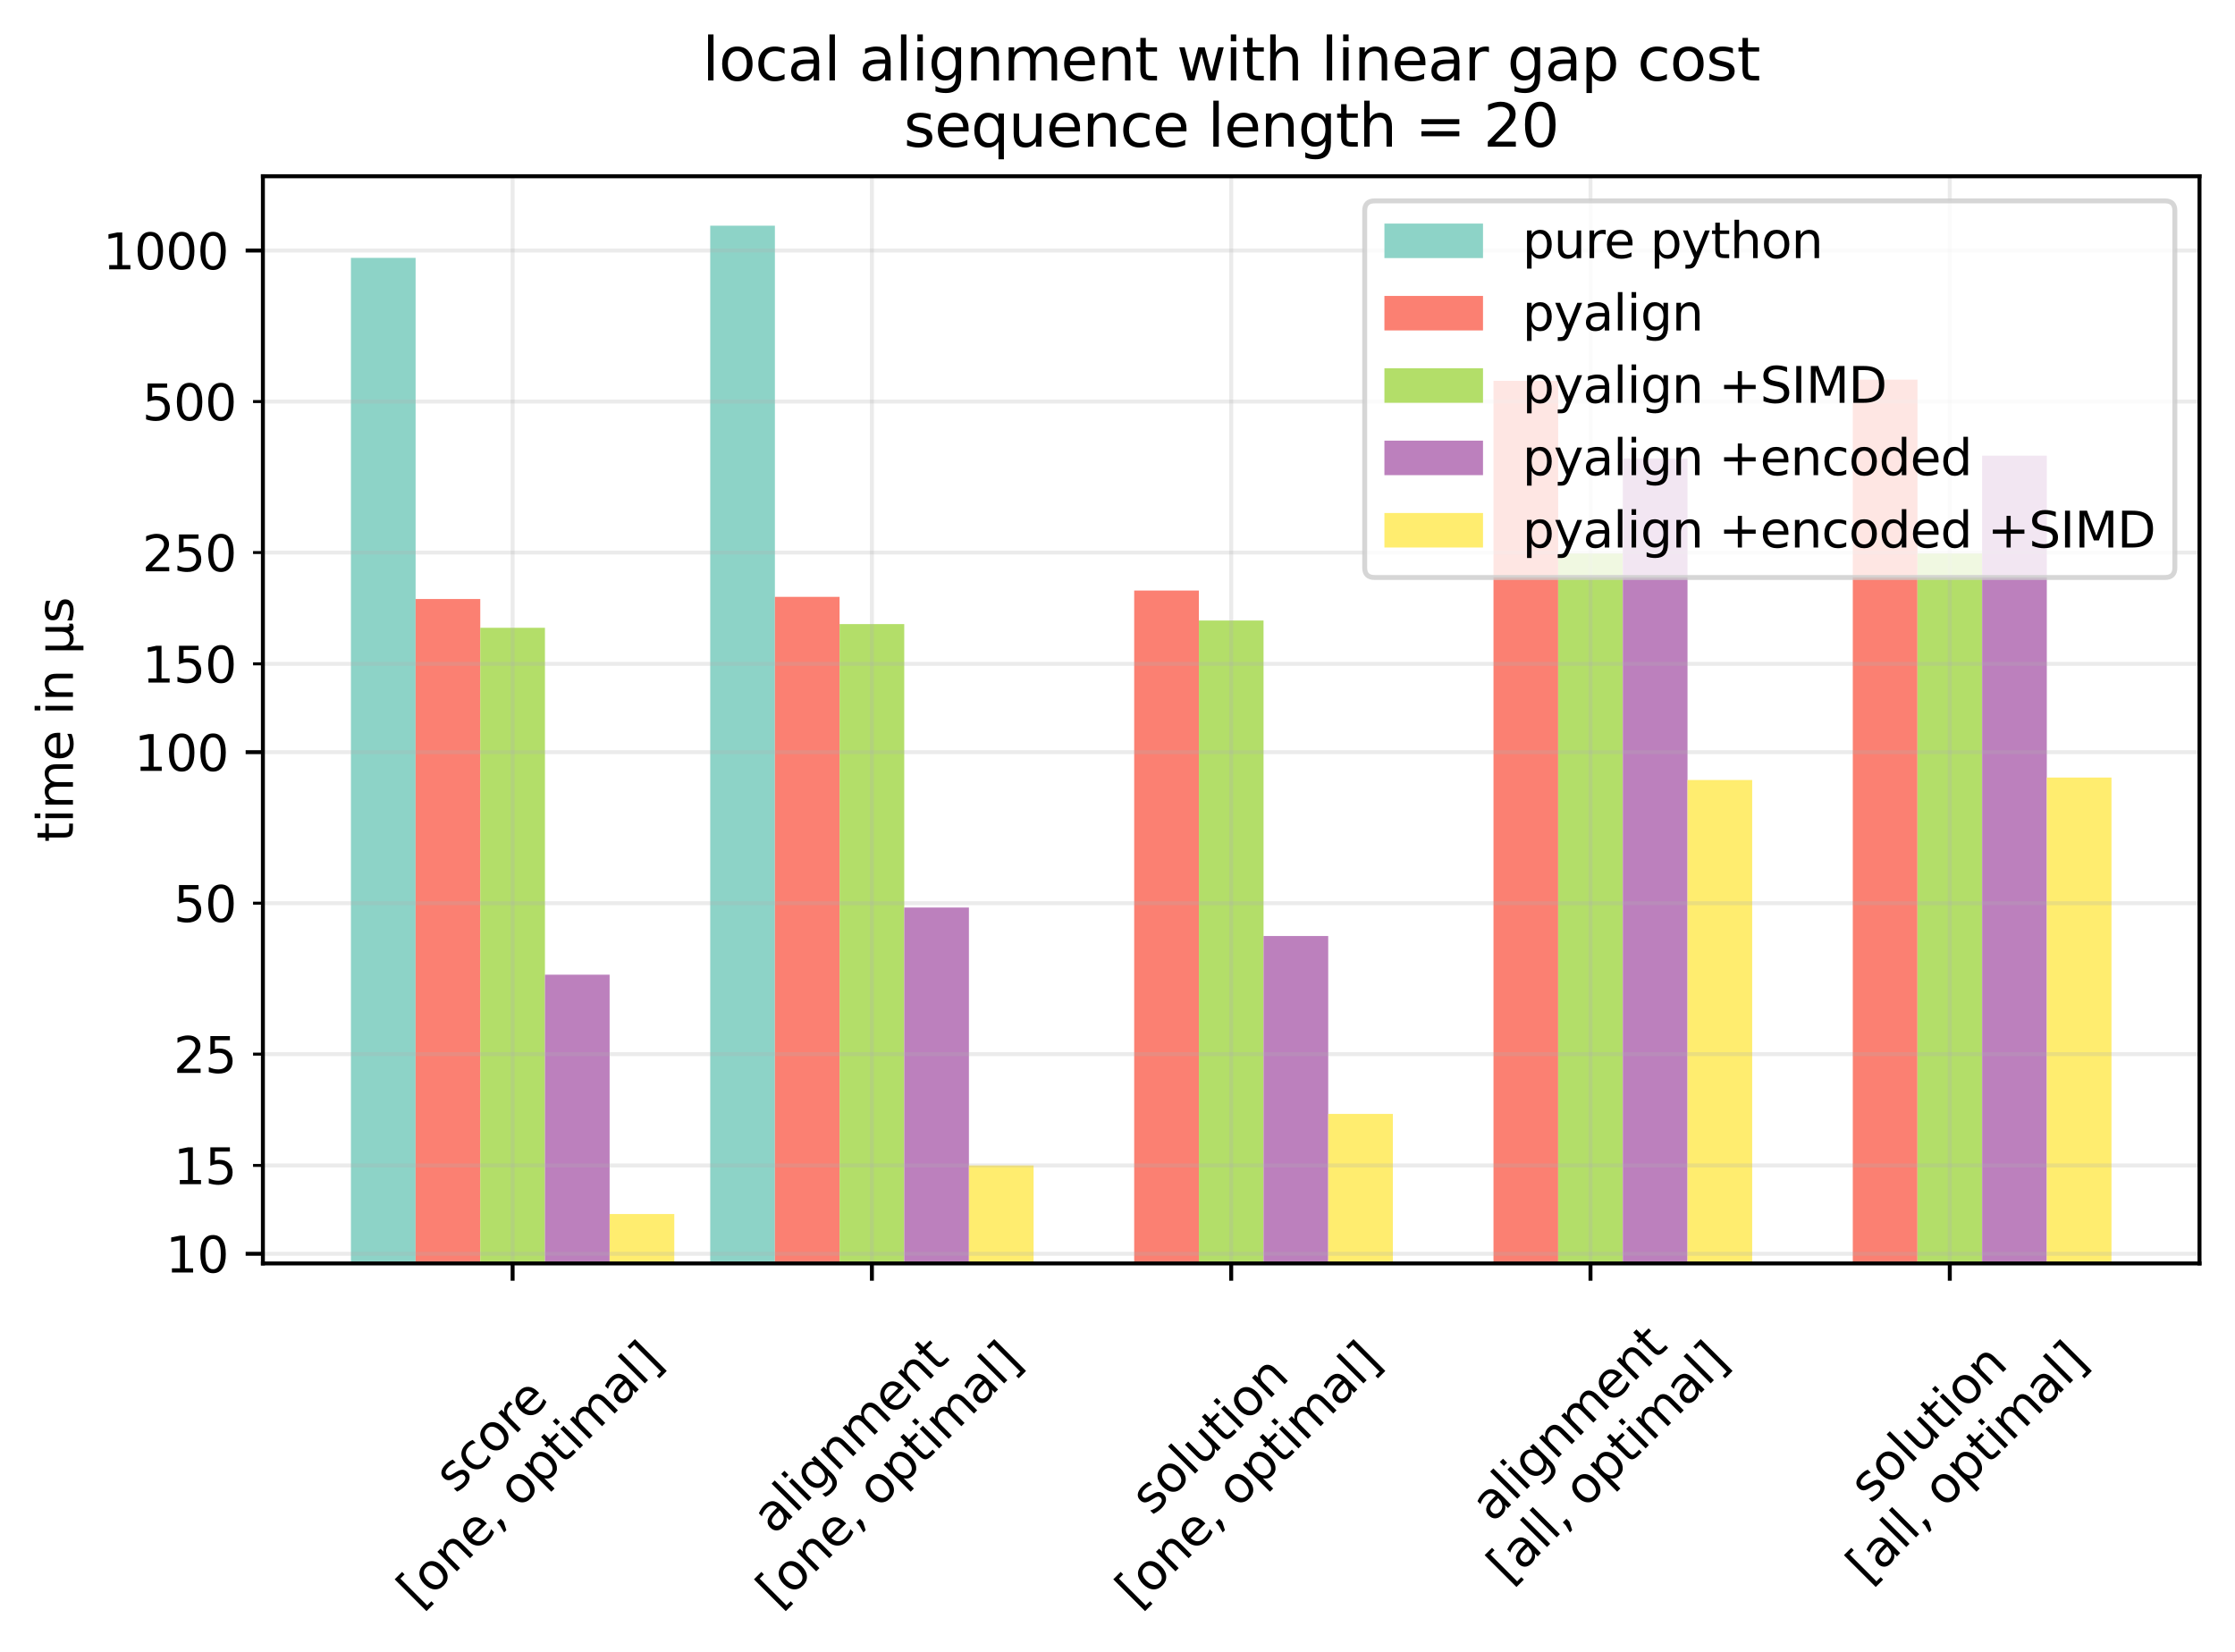 <?xml version="1.0" encoding="utf-8" standalone="no"?>
<!DOCTYPE svg PUBLIC "-//W3C//DTD SVG 1.1//EN"
  "http://www.w3.org/Graphics/SVG/1.1/DTD/svg11.dtd">
<svg height="335.173pt" version="1.1" viewBox="0 0 453.358 335.173" width="453.358pt" xmlns="http://www.w3.org/2000/svg" xmlns:xlink="http://www.w3.org/1999/xlink">
 <defs>
  <style type="text/css">*{stroke-linecap:butt;stroke-linejoin:round;}</style>
 </defs>
 <g id="figure_1">
  <g id="patch_1">
   <path d="M 0 335.173 
L 453.358 335.173 
L 453.358 0 
L 0 0 
z
" style="fill:#ffffff;"/>
  </g>
  <g id="axes_1">
   <g id="patch_2">
    <path d="M 53.328 256.303 
L 446.158 256.303 
L 446.158 35.755 
L 53.328 35.755 
z
" style="fill:#ffffff;"/>
   </g>
   <g id="patch_3">
    <path clip-path="url(#p95a700fb14)" d="M 71.184 102109.868 
L 84.303 102109.868 
L 84.303 52.311 
L 71.184 52.311 
z
" style="fill:#8dd3c7;"/>
   </g>
   <g id="patch_4">
    <path clip-path="url(#p95a700fb14)" d="M 144.065 102109.868 
L 157.184 102109.868 
L 157.184 45.78 
L 144.065 45.78 
z
" style="fill:#8dd3c7;"/>
   </g>
   <g id="patch_5">
    <path clip-path="url(#p95a700fb14)" style="fill:#8dd3c7;"/>
   </g>
   <g id="patch_6">
    <path clip-path="url(#p95a700fb14)" style="fill:#8dd3c7;"/>
   </g>
   <g id="patch_7">
    <path clip-path="url(#p95a700fb14)" style="fill:#8dd3c7;"/>
   </g>
   <g id="patch_8">
    <path clip-path="url(#p95a700fb14)" d="M 84.303 102109.868 
L 97.421 102109.868 
L 97.421 121.511 
L 84.303 121.511 
z
" style="fill:#fb8072;"/>
   </g>
   <g id="patch_9">
    <path clip-path="url(#p95a700fb14)" d="M 157.184 102109.868 
L 170.303 102109.868 
L 170.303 121.076 
L 157.184 121.076 
z
" style="fill:#fb8072;"/>
   </g>
   <g id="patch_10">
    <path clip-path="url(#p95a700fb14)" d="M 230.065 102109.868 
L 243.184 102109.868 
L 243.184 119.795 
L 230.065 119.795 
z
" style="fill:#fb8072;"/>
   </g>
   <g id="patch_11">
    <path clip-path="url(#p95a700fb14)" d="M 302.946 102109.868 
L 316.065 102109.868 
L 316.065 77.247 
L 302.946 77.247 
z
" style="fill:#fb8072;"/>
   </g>
   <g id="patch_12">
    <path clip-path="url(#p95a700fb14)" d="M 375.828 102109.868 
L 388.946 102109.868 
L 388.946 77.007 
L 375.828 77.007 
z
" style="fill:#fb8072;"/>
   </g>
   <g id="patch_13">
    <path clip-path="url(#p95a700fb14)" d="M 97.421 102109.868 
L 110.54 102109.868 
L 110.54 127.35 
L 97.421 127.35 
z
" style="fill:#b3de69;"/>
   </g>
   <g id="patch_14">
    <path clip-path="url(#p95a700fb14)" d="M 170.303 102109.868 
L 183.421 102109.868 
L 183.421 126.607 
L 170.303 126.607 
z
" style="fill:#b3de69;"/>
   </g>
   <g id="patch_15">
    <path clip-path="url(#p95a700fb14)" d="M 243.184 102109.868 
L 256.302 102109.868 
L 256.302 125.876 
L 243.184 125.876 
z
" style="fill:#b3de69;"/>
   </g>
   <g id="patch_16">
    <path clip-path="url(#p95a700fb14)" d="M 316.065 102109.868 
L 329.184 102109.868 
L 329.184 112.267 
L 316.065 112.267 
z
" style="fill:#b3de69;"/>
   </g>
   <g id="patch_17">
    <path clip-path="url(#p95a700fb14)" d="M 388.946 102109.868 
L 402.065 102109.868 
L 402.065 112.267 
L 388.946 112.267 
z
" style="fill:#b3de69;"/>
   </g>
   <g id="patch_18">
    <path clip-path="url(#p95a700fb14)" d="M 110.54 102109.868 
L 123.659 102109.868 
L 123.659 197.73 
L 110.54 197.73 
z
" style="fill:#bc80bd;"/>
   </g>
   <g id="patch_19">
    <path clip-path="url(#p95a700fb14)" d="M 183.421 102109.868 
L 196.54 102109.868 
L 196.54 184.105 
L 183.421 184.105 
z
" style="fill:#bc80bd;"/>
   </g>
   <g id="patch_20">
    <path clip-path="url(#p95a700fb14)" d="M 256.302 102109.868 
L 269.421 102109.868 
L 269.421 189.878 
L 256.302 189.878 
z
" style="fill:#bc80bd;"/>
   </g>
   <g id="patch_21">
    <path clip-path="url(#p95a700fb14)" d="M 329.184 102109.868 
L 342.302 102109.868 
L 342.302 93.009 
L 329.184 93.009 
z
" style="fill:#bc80bd;"/>
   </g>
   <g id="patch_22">
    <path clip-path="url(#p95a700fb14)" d="M 402.065 102109.868 
L 415.184 102109.868 
L 415.184 92.439 
L 402.065 92.439 
z
" style="fill:#bc80bd;"/>
   </g>
   <g id="patch_23">
    <path clip-path="url(#p95a700fb14)" d="M 123.659 102109.868 
L 136.777 102109.868 
L 136.777 246.279 
L 123.659 246.279 
z
" style="fill:#ffed6f;"/>
   </g>
   <g id="patch_24">
    <path clip-path="url(#p95a700fb14)" d="M 196.54 102109.868 
L 209.658 102109.868 
L 209.658 236.418 
L 196.54 236.418 
z
" style="fill:#ffed6f;"/>
   </g>
   <g id="patch_25">
    <path clip-path="url(#p95a700fb14)" d="M 269.421 102109.868 
L 282.54 102109.868 
L 282.54 225.971 
L 269.421 225.971 
z
" style="fill:#ffed6f;"/>
   </g>
   <g id="patch_26">
    <path clip-path="url(#p95a700fb14)" d="M 342.302 102109.868 
L 355.421 102109.868 
L 355.421 158.231 
L 342.302 158.231 
z
" style="fill:#ffed6f;"/>
   </g>
   <g id="patch_27">
    <path clip-path="url(#p95a700fb14)" d="M 415.184 102109.868 
L 428.302 102109.868 
L 428.302 157.732 
L 415.184 157.732 
z
" style="fill:#ffed6f;"/>
   </g>
   <g id="matplotlib.axis_1">
    <g id="xtick_1">
     <g id="line2d_1">
      <path clip-path="url(#p95a700fb14)" d="M 103.981 256.303 
L 103.981 35.755 
" style="fill:none;stroke:#b0b0b0;stroke-linecap:square;stroke-opacity:0.25;stroke-width:0.8;"/>
     </g>
     <g id="line2d_2">
      <defs>
       <path d="M 0 0 
L 0 3.5 
" id="md5b3ce83a6" style="stroke:#000000;stroke-width:0.8;"/>
      </defs>
      <g>
       <use style="stroke:#000000;stroke-width:0.8;" x="103.981" xlink:href="#md5b3ce83a6" y="256.303"/>
      </g>
     </g>
     <g id="text_1">
      <!-- score -->
      <g transform="translate(92.474 303.129)rotate(-45)scale(0.1 -0.1)">
       <defs>
        <path d="M 2834 3397 
L 2834 2853 
Q 2591 2978 2328 3040 
Q 2066 3103 1784 3103 
Q 1356 3103 1142 2972 
Q 928 2841 928 2578 
Q 928 2378 1081 2264 
Q 1234 2150 1697 2047 
L 1894 2003 
Q 2506 1872 2764 1633 
Q 3022 1394 3022 966 
Q 3022 478 2636 193 
Q 2250 -91 1575 -91 
Q 1294 -91 989 -36 
Q 684 19 347 128 
L 347 722 
Q 666 556 975 473 
Q 1284 391 1588 391 
Q 1994 391 2212 530 
Q 2431 669 2431 922 
Q 2431 1156 2273 1281 
Q 2116 1406 1581 1522 
L 1381 1569 
Q 847 1681 609 1914 
Q 372 2147 372 2553 
Q 372 3047 722 3315 
Q 1072 3584 1716 3584 
Q 2034 3584 2315 3537 
Q 2597 3491 2834 3397 
z
" id="DejaVuSans-73" transform="scale(0.016)"/>
        <path d="M 3122 3366 
L 3122 2828 
Q 2878 2963 2633 3030 
Q 2388 3097 2138 3097 
Q 1578 3097 1268 2742 
Q 959 2388 959 1747 
Q 959 1106 1268 751 
Q 1578 397 2138 397 
Q 2388 397 2633 464 
Q 2878 531 3122 666 
L 3122 134 
Q 2881 22 2623 -34 
Q 2366 -91 2075 -91 
Q 1284 -91 818 406 
Q 353 903 353 1747 
Q 353 2603 823 3093 
Q 1294 3584 2113 3584 
Q 2378 3584 2631 3529 
Q 2884 3475 3122 3366 
z
" id="DejaVuSans-63" transform="scale(0.016)"/>
        <path d="M 1959 3097 
Q 1497 3097 1228 2736 
Q 959 2375 959 1747 
Q 959 1119 1226 758 
Q 1494 397 1959 397 
Q 2419 397 2687 759 
Q 2956 1122 2956 1747 
Q 2956 2369 2687 2733 
Q 2419 3097 1959 3097 
z
M 1959 3584 
Q 2709 3584 3137 3096 
Q 3566 2609 3566 1747 
Q 3566 888 3137 398 
Q 2709 -91 1959 -91 
Q 1206 -91 779 398 
Q 353 888 353 1747 
Q 353 2609 779 3096 
Q 1206 3584 1959 3584 
z
" id="DejaVuSans-6f" transform="scale(0.016)"/>
        <path d="M 2631 2963 
Q 2534 3019 2420 3045 
Q 2306 3072 2169 3072 
Q 1681 3072 1420 2755 
Q 1159 2438 1159 1844 
L 1159 0 
L 581 0 
L 581 3500 
L 1159 3500 
L 1159 2956 
Q 1341 3275 1631 3429 
Q 1922 3584 2338 3584 
Q 2397 3584 2469 3576 
Q 2541 3569 2628 3553 
L 2631 2963 
z
" id="DejaVuSans-72" transform="scale(0.016)"/>
        <path d="M 3597 1894 
L 3597 1613 
L 953 1613 
Q 991 1019 1311 708 
Q 1631 397 2203 397 
Q 2534 397 2845 478 
Q 3156 559 3463 722 
L 3463 178 
Q 3153 47 2828 -22 
Q 2503 -91 2169 -91 
Q 1331 -91 842 396 
Q 353 884 353 1716 
Q 353 2575 817 3079 
Q 1281 3584 2069 3584 
Q 2775 3584 3186 3129 
Q 3597 2675 3597 1894 
z
M 3022 2063 
Q 3016 2534 2758 2815 
Q 2500 3097 2075 3097 
Q 1594 3097 1305 2825 
Q 1016 2553 972 2059 
L 3022 2063 
z
" id="DejaVuSans-65" transform="scale(0.016)"/>
       </defs>
       <use xlink:href="#DejaVuSans-73"/>
       <use x="52.1" xlink:href="#DejaVuSans-63"/>
       <use x="107.08" xlink:href="#DejaVuSans-6f"/>
       <use x="168.262" xlink:href="#DejaVuSans-72"/>
       <use x="207.125" xlink:href="#DejaVuSans-65"/>
      </g>
      <!-- [one, optimal] -->
      <g transform="translate(84.937 326.503)rotate(-45)scale(0.1 -0.1)">
       <defs>
        <path d="M 550 4863 
L 1875 4863 
L 1875 4416 
L 1125 4416 
L 1125 -397 
L 1875 -397 
L 1875 -844 
L 550 -844 
L 550 4863 
z
" id="DejaVuSans-5b" transform="scale(0.016)"/>
        <path d="M 3513 2113 
L 3513 0 
L 2938 0 
L 2938 2094 
Q 2938 2591 2744 2837 
Q 2550 3084 2163 3084 
Q 1697 3084 1428 2787 
Q 1159 2491 1159 1978 
L 1159 0 
L 581 0 
L 581 3500 
L 1159 3500 
L 1159 2956 
Q 1366 3272 1645 3428 
Q 1925 3584 2291 3584 
Q 2894 3584 3203 3211 
Q 3513 2838 3513 2113 
z
" id="DejaVuSans-6e" transform="scale(0.016)"/>
        <path d="M 750 794 
L 1409 794 
L 1409 256 
L 897 -744 
L 494 -744 
L 750 256 
L 750 794 
z
" id="DejaVuSans-2c" transform="scale(0.016)"/>
        <path id="DejaVuSans-20" transform="scale(0.016)"/>
        <path d="M 1159 525 
L 1159 -1331 
L 581 -1331 
L 581 3500 
L 1159 3500 
L 1159 2969 
Q 1341 3281 1617 3432 
Q 1894 3584 2278 3584 
Q 2916 3584 3314 3078 
Q 3713 2572 3713 1747 
Q 3713 922 3314 415 
Q 2916 -91 2278 -91 
Q 1894 -91 1617 61 
Q 1341 213 1159 525 
z
M 3116 1747 
Q 3116 2381 2855 2742 
Q 2594 3103 2138 3103 
Q 1681 3103 1420 2742 
Q 1159 2381 1159 1747 
Q 1159 1113 1420 752 
Q 1681 391 2138 391 
Q 2594 391 2855 752 
Q 3116 1113 3116 1747 
z
" id="DejaVuSans-70" transform="scale(0.016)"/>
        <path d="M 1172 4494 
L 1172 3500 
L 2356 3500 
L 2356 3053 
L 1172 3053 
L 1172 1153 
Q 1172 725 1289 603 
Q 1406 481 1766 481 
L 2356 481 
L 2356 0 
L 1766 0 
Q 1100 0 847 248 
Q 594 497 594 1153 
L 594 3053 
L 172 3053 
L 172 3500 
L 594 3500 
L 594 4494 
L 1172 4494 
z
" id="DejaVuSans-74" transform="scale(0.016)"/>
        <path d="M 603 3500 
L 1178 3500 
L 1178 0 
L 603 0 
L 603 3500 
z
M 603 4863 
L 1178 4863 
L 1178 4134 
L 603 4134 
L 603 4863 
z
" id="DejaVuSans-69" transform="scale(0.016)"/>
        <path d="M 3328 2828 
Q 3544 3216 3844 3400 
Q 4144 3584 4550 3584 
Q 5097 3584 5394 3201 
Q 5691 2819 5691 2113 
L 5691 0 
L 5113 0 
L 5113 2094 
Q 5113 2597 4934 2840 
Q 4756 3084 4391 3084 
Q 3944 3084 3684 2787 
Q 3425 2491 3425 1978 
L 3425 0 
L 2847 0 
L 2847 2094 
Q 2847 2600 2669 2842 
Q 2491 3084 2119 3084 
Q 1678 3084 1418 2786 
Q 1159 2488 1159 1978 
L 1159 0 
L 581 0 
L 581 3500 
L 1159 3500 
L 1159 2956 
Q 1356 3278 1631 3431 
Q 1906 3584 2284 3584 
Q 2666 3584 2933 3390 
Q 3200 3197 3328 2828 
z
" id="DejaVuSans-6d" transform="scale(0.016)"/>
        <path d="M 2194 1759 
Q 1497 1759 1228 1600 
Q 959 1441 959 1056 
Q 959 750 1161 570 
Q 1363 391 1709 391 
Q 2188 391 2477 730 
Q 2766 1069 2766 1631 
L 2766 1759 
L 2194 1759 
z
M 3341 1997 
L 3341 0 
L 2766 0 
L 2766 531 
Q 2569 213 2275 61 
Q 1981 -91 1556 -91 
Q 1019 -91 701 211 
Q 384 513 384 1019 
Q 384 1609 779 1909 
Q 1175 2209 1959 2209 
L 2766 2209 
L 2766 2266 
Q 2766 2663 2505 2880 
Q 2244 3097 1772 3097 
Q 1472 3097 1187 3025 
Q 903 2953 641 2809 
L 641 3341 
Q 956 3463 1253 3523 
Q 1550 3584 1831 3584 
Q 2591 3584 2966 3190 
Q 3341 2797 3341 1997 
z
" id="DejaVuSans-61" transform="scale(0.016)"/>
        <path d="M 603 4863 
L 1178 4863 
L 1178 0 
L 603 0 
L 603 4863 
z
" id="DejaVuSans-6c" transform="scale(0.016)"/>
        <path d="M 1947 4863 
L 1947 -844 
L 622 -844 
L 622 -397 
L 1369 -397 
L 1369 4416 
L 622 4416 
L 622 4863 
L 1947 4863 
z
" id="DejaVuSans-5d" transform="scale(0.016)"/>
       </defs>
       <use xlink:href="#DejaVuSans-5b"/>
       <use x="39.014" xlink:href="#DejaVuSans-6f"/>
       <use x="100.195" xlink:href="#DejaVuSans-6e"/>
       <use x="163.574" xlink:href="#DejaVuSans-65"/>
       <use x="225.098" xlink:href="#DejaVuSans-2c"/>
       <use x="256.885" xlink:href="#DejaVuSans-20"/>
       <use x="288.672" xlink:href="#DejaVuSans-6f"/>
       <use x="349.854" xlink:href="#DejaVuSans-70"/>
       <use x="413.33" xlink:href="#DejaVuSans-74"/>
       <use x="452.539" xlink:href="#DejaVuSans-69"/>
       <use x="480.322" xlink:href="#DejaVuSans-6d"/>
       <use x="577.734" xlink:href="#DejaVuSans-61"/>
       <use x="639.014" xlink:href="#DejaVuSans-6c"/>
       <use x="666.797" xlink:href="#DejaVuSans-5d"/>
      </g>
     </g>
    </g>
    <g id="xtick_2">
     <g id="line2d_3">
      <path clip-path="url(#p95a700fb14)" d="M 176.862 256.303 
L 176.862 35.755 
" style="fill:none;stroke:#b0b0b0;stroke-linecap:square;stroke-opacity:0.25;stroke-width:0.8;"/>
     </g>
     <g id="line2d_4">
      <g>
       <use style="stroke:#000000;stroke-width:0.8;" x="176.862" xlink:href="#md5b3ce83a6" y="256.303"/>
      </g>
     </g>
     <g id="text_2">
      <!-- alignment -->
      <g transform="translate(156.992 311.493)rotate(-45)scale(0.1 -0.1)">
       <defs>
        <path d="M 2906 1791 
Q 2906 2416 2648 2759 
Q 2391 3103 1925 3103 
Q 1463 3103 1205 2759 
Q 947 2416 947 1791 
Q 947 1169 1205 825 
Q 1463 481 1925 481 
Q 2391 481 2648 825 
Q 2906 1169 2906 1791 
z
M 3481 434 
Q 3481 -459 3084 -895 
Q 2688 -1331 1869 -1331 
Q 1566 -1331 1297 -1286 
Q 1028 -1241 775 -1147 
L 775 -588 
Q 1028 -725 1275 -790 
Q 1522 -856 1778 -856 
Q 2344 -856 2625 -561 
Q 2906 -266 2906 331 
L 2906 616 
Q 2728 306 2450 153 
Q 2172 0 1784 0 
Q 1141 0 747 490 
Q 353 981 353 1791 
Q 353 2603 747 3093 
Q 1141 3584 1784 3584 
Q 2172 3584 2450 3431 
Q 2728 3278 2906 2969 
L 2906 3500 
L 3481 3500 
L 3481 434 
z
" id="DejaVuSans-67" transform="scale(0.016)"/>
       </defs>
       <use xlink:href="#DejaVuSans-61"/>
       <use x="61.279" xlink:href="#DejaVuSans-6c"/>
       <use x="89.062" xlink:href="#DejaVuSans-69"/>
       <use x="116.846" xlink:href="#DejaVuSans-67"/>
       <use x="180.322" xlink:href="#DejaVuSans-6e"/>
       <use x="243.701" xlink:href="#DejaVuSans-6d"/>
       <use x="341.113" xlink:href="#DejaVuSans-65"/>
       <use x="402.637" xlink:href="#DejaVuSans-6e"/>
       <use x="466.016" xlink:href="#DejaVuSans-74"/>
      </g>
      <!-- [one, optimal] -->
      <g transform="translate(157.818 326.503)rotate(-45)scale(0.1 -0.1)">
       <use xlink:href="#DejaVuSans-5b"/>
       <use x="39.014" xlink:href="#DejaVuSans-6f"/>
       <use x="100.195" xlink:href="#DejaVuSans-6e"/>
       <use x="163.574" xlink:href="#DejaVuSans-65"/>
       <use x="225.098" xlink:href="#DejaVuSans-2c"/>
       <use x="256.885" xlink:href="#DejaVuSans-20"/>
       <use x="288.672" xlink:href="#DejaVuSans-6f"/>
       <use x="349.854" xlink:href="#DejaVuSans-70"/>
       <use x="413.33" xlink:href="#DejaVuSans-74"/>
       <use x="452.539" xlink:href="#DejaVuSans-69"/>
       <use x="480.322" xlink:href="#DejaVuSans-6d"/>
       <use x="577.734" xlink:href="#DejaVuSans-61"/>
       <use x="639.014" xlink:href="#DejaVuSans-6c"/>
       <use x="666.797" xlink:href="#DejaVuSans-5d"/>
      </g>
     </g>
    </g>
    <g id="xtick_3">
     <g id="line2d_5">
      <path clip-path="url(#p95a700fb14)" d="M 249.743 256.303 
L 249.743 35.755 
" style="fill:none;stroke:#b0b0b0;stroke-linecap:square;stroke-opacity:0.25;stroke-width:0.8;"/>
     </g>
     <g id="line2d_6">
      <g>
       <use style="stroke:#000000;stroke-width:0.8;" x="249.743" xlink:href="#md5b3ce83a6" y="256.303"/>
      </g>
     </g>
     <g id="text_3">
      <!-- solution -->
      <g transform="translate(233.735 307.631)rotate(-45)scale(0.1 -0.1)">
       <defs>
        <path d="M 544 1381 
L 544 3500 
L 1119 3500 
L 1119 1403 
Q 1119 906 1312 657 
Q 1506 409 1894 409 
Q 2359 409 2629 706 
Q 2900 1003 2900 1516 
L 2900 3500 
L 3475 3500 
L 3475 0 
L 2900 0 
L 2900 538 
Q 2691 219 2414 64 
Q 2138 -91 1772 -91 
Q 1169 -91 856 284 
Q 544 659 544 1381 
z
M 1991 3584 
L 1991 3584 
z
" id="DejaVuSans-75" transform="scale(0.016)"/>
       </defs>
       <use xlink:href="#DejaVuSans-73"/>
       <use x="52.1" xlink:href="#DejaVuSans-6f"/>
       <use x="113.281" xlink:href="#DejaVuSans-6c"/>
       <use x="141.064" xlink:href="#DejaVuSans-75"/>
       <use x="204.443" xlink:href="#DejaVuSans-74"/>
       <use x="243.652" xlink:href="#DejaVuSans-69"/>
       <use x="271.436" xlink:href="#DejaVuSans-6f"/>
       <use x="332.617" xlink:href="#DejaVuSans-6e"/>
      </g>
      <!-- [one, optimal] -->
      <g transform="translate(230.699 326.503)rotate(-45)scale(0.1 -0.1)">
       <use xlink:href="#DejaVuSans-5b"/>
       <use x="39.014" xlink:href="#DejaVuSans-6f"/>
       <use x="100.195" xlink:href="#DejaVuSans-6e"/>
       <use x="163.574" xlink:href="#DejaVuSans-65"/>
       <use x="225.098" xlink:href="#DejaVuSans-2c"/>
       <use x="256.885" xlink:href="#DejaVuSans-20"/>
       <use x="288.672" xlink:href="#DejaVuSans-6f"/>
       <use x="349.854" xlink:href="#DejaVuSans-70"/>
       <use x="413.33" xlink:href="#DejaVuSans-74"/>
       <use x="452.539" xlink:href="#DejaVuSans-69"/>
       <use x="480.322" xlink:href="#DejaVuSans-6d"/>
       <use x="577.734" xlink:href="#DejaVuSans-61"/>
       <use x="639.014" xlink:href="#DejaVuSans-6c"/>
       <use x="666.797" xlink:href="#DejaVuSans-5d"/>
      </g>
     </g>
    </g>
    <g id="xtick_4">
     <g id="line2d_7">
      <path clip-path="url(#p95a700fb14)" d="M 322.624 256.303 
L 322.624 35.755 
" style="fill:none;stroke:#b0b0b0;stroke-linecap:square;stroke-opacity:0.25;stroke-width:0.8;"/>
     </g>
     <g id="line2d_8">
      <g>
       <use style="stroke:#000000;stroke-width:0.8;" x="322.624" xlink:href="#md5b3ce83a6" y="256.303"/>
      </g>
     </g>
     <g id="text_4">
      <!-- alignment -->
      <g transform="translate(302.754 309.044)rotate(-45)scale(0.1 -0.1)">
       <use xlink:href="#DejaVuSans-61"/>
       <use x="61.279" xlink:href="#DejaVuSans-6c"/>
       <use x="89.062" xlink:href="#DejaVuSans-69"/>
       <use x="116.846" xlink:href="#DejaVuSans-67"/>
       <use x="180.322" xlink:href="#DejaVuSans-6e"/>
       <use x="243.701" xlink:href="#DejaVuSans-6d"/>
       <use x="341.113" xlink:href="#DejaVuSans-65"/>
       <use x="402.637" xlink:href="#DejaVuSans-6e"/>
       <use x="466.016" xlink:href="#DejaVuSans-74"/>
      </g>
      <!-- [all, optimal] -->
      <g transform="translate(306.029 321.606)rotate(-45)scale(0.1 -0.1)">
       <use xlink:href="#DejaVuSans-5b"/>
       <use x="39.014" xlink:href="#DejaVuSans-61"/>
       <use x="100.293" xlink:href="#DejaVuSans-6c"/>
       <use x="128.076" xlink:href="#DejaVuSans-6c"/>
       <use x="155.859" xlink:href="#DejaVuSans-2c"/>
       <use x="187.646" xlink:href="#DejaVuSans-20"/>
       <use x="219.434" xlink:href="#DejaVuSans-6f"/>
       <use x="280.615" xlink:href="#DejaVuSans-70"/>
       <use x="344.092" xlink:href="#DejaVuSans-74"/>
       <use x="383.301" xlink:href="#DejaVuSans-69"/>
       <use x="411.084" xlink:href="#DejaVuSans-6d"/>
       <use x="508.496" xlink:href="#DejaVuSans-61"/>
       <use x="569.775" xlink:href="#DejaVuSans-6c"/>
       <use x="597.559" xlink:href="#DejaVuSans-5d"/>
      </g>
     </g>
    </g>
    <g id="xtick_5">
     <g id="line2d_9">
      <path clip-path="url(#p95a700fb14)" d="M 395.506 256.303 
L 395.506 35.755 
" style="fill:none;stroke:#b0b0b0;stroke-linecap:square;stroke-opacity:0.25;stroke-width:0.8;"/>
     </g>
     <g id="line2d_10">
      <g>
       <use style="stroke:#000000;stroke-width:0.8;" x="395.506" xlink:href="#md5b3ce83a6" y="256.303"/>
      </g>
     </g>
     <g id="text_5">
      <!-- solution -->
      <g transform="translate(379.498 305.182)rotate(-45)scale(0.1 -0.1)">
       <use xlink:href="#DejaVuSans-73"/>
       <use x="52.1" xlink:href="#DejaVuSans-6f"/>
       <use x="113.281" xlink:href="#DejaVuSans-6c"/>
       <use x="141.064" xlink:href="#DejaVuSans-75"/>
       <use x="204.443" xlink:href="#DejaVuSans-74"/>
       <use x="243.652" xlink:href="#DejaVuSans-69"/>
       <use x="271.436" xlink:href="#DejaVuSans-6f"/>
       <use x="332.617" xlink:href="#DejaVuSans-6e"/>
      </g>
      <!-- [all, optimal] -->
      <g transform="translate(378.91 321.606)rotate(-45)scale(0.1 -0.1)">
       <use xlink:href="#DejaVuSans-5b"/>
       <use x="39.014" xlink:href="#DejaVuSans-61"/>
       <use x="100.293" xlink:href="#DejaVuSans-6c"/>
       <use x="128.076" xlink:href="#DejaVuSans-6c"/>
       <use x="155.859" xlink:href="#DejaVuSans-2c"/>
       <use x="187.646" xlink:href="#DejaVuSans-20"/>
       <use x="219.434" xlink:href="#DejaVuSans-6f"/>
       <use x="280.615" xlink:href="#DejaVuSans-70"/>
       <use x="344.092" xlink:href="#DejaVuSans-74"/>
       <use x="383.301" xlink:href="#DejaVuSans-69"/>
       <use x="411.084" xlink:href="#DejaVuSans-6d"/>
       <use x="508.496" xlink:href="#DejaVuSans-61"/>
       <use x="569.775" xlink:href="#DejaVuSans-6c"/>
       <use x="597.559" xlink:href="#DejaVuSans-5d"/>
      </g>
     </g>
    </g>
   </g>
   <g id="matplotlib.axis_2">
    <g id="ytick_1">
     <g id="line2d_11">
      <path clip-path="url(#p95a700fb14)" d="M 53.328 254.336 
L 446.158 254.336 
" style="fill:none;stroke:#b0b0b0;stroke-linecap:square;stroke-opacity:0.25;stroke-width:0.8;"/>
     </g>
     <g id="line2d_12">
      <defs>
       <path d="M 0 0 
L -3.5 0 
" id="md4d009f3b4" style="stroke:#000000;stroke-width:0.8;"/>
      </defs>
      <g>
       <use style="stroke:#000000;stroke-width:0.8;" x="53.328" xlink:href="#md4d009f3b4" y="254.336"/>
      </g>
     </g>
     <g id="text_6">
      <!-- 10 -->
      <g transform="translate(33.603 258.135)scale(0.1 -0.1)">
       <defs>
        <path d="M 794 531 
L 1825 531 
L 1825 4091 
L 703 3866 
L 703 4441 
L 1819 4666 
L 2450 4666 
L 2450 531 
L 3481 531 
L 3481 0 
L 794 0 
L 794 531 
z
" id="DejaVuSans-31" transform="scale(0.016)"/>
        <path d="M 2034 4250 
Q 1547 4250 1301 3770 
Q 1056 3291 1056 2328 
Q 1056 1369 1301 889 
Q 1547 409 2034 409 
Q 2525 409 2770 889 
Q 3016 1369 3016 2328 
Q 3016 3291 2770 3770 
Q 2525 4250 2034 4250 
z
M 2034 4750 
Q 2819 4750 3233 4129 
Q 3647 3509 3647 2328 
Q 3647 1150 3233 529 
Q 2819 -91 2034 -91 
Q 1250 -91 836 529 
Q 422 1150 422 2328 
Q 422 3509 836 4129 
Q 1250 4750 2034 4750 
z
" id="DejaVuSans-30" transform="scale(0.016)"/>
       </defs>
       <use xlink:href="#DejaVuSans-31"/>
       <use x="63.623" xlink:href="#DejaVuSans-30"/>
      </g>
     </g>
    </g>
    <g id="ytick_2">
     <g id="line2d_13">
      <path clip-path="url(#p95a700fb14)" d="M 53.328 152.582 
L 446.158 152.582 
" style="fill:none;stroke:#b0b0b0;stroke-linecap:square;stroke-opacity:0.25;stroke-width:0.8;"/>
     </g>
     <g id="line2d_14">
      <g>
       <use style="stroke:#000000;stroke-width:0.8;" x="53.328" xlink:href="#md4d009f3b4" y="152.582"/>
      </g>
     </g>
     <g id="text_7">
      <!-- 100 -->
      <g transform="translate(27.241 156.381)scale(0.1 -0.1)">
       <use xlink:href="#DejaVuSans-31"/>
       <use x="63.623" xlink:href="#DejaVuSans-30"/>
       <use x="127.246" xlink:href="#DejaVuSans-30"/>
      </g>
     </g>
    </g>
    <g id="ytick_3">
     <g id="line2d_15">
      <path clip-path="url(#p95a700fb14)" d="M 53.328 50.828 
L 446.158 50.828 
" style="fill:none;stroke:#b0b0b0;stroke-linecap:square;stroke-opacity:0.25;stroke-width:0.8;"/>
     </g>
     <g id="line2d_16">
      <g>
       <use style="stroke:#000000;stroke-width:0.8;" x="53.328" xlink:href="#md4d009f3b4" y="50.828"/>
      </g>
     </g>
     <g id="text_8">
      <!-- 1000 -->
      <g transform="translate(20.878 54.627)scale(0.1 -0.1)">
       <use xlink:href="#DejaVuSans-31"/>
       <use x="63.623" xlink:href="#DejaVuSans-30"/>
       <use x="127.246" xlink:href="#DejaVuSans-30"/>
       <use x="190.869" xlink:href="#DejaVuSans-30"/>
      </g>
     </g>
    </g>
    <g id="ytick_4">
     <g id="line2d_17">
      <path clip-path="url(#p95a700fb14)" d="M 53.328 236.418 
L 446.158 236.418 
" style="fill:none;stroke:#b0b0b0;stroke-linecap:square;stroke-opacity:0.25;stroke-width:0.8;"/>
     </g>
     <g id="line2d_18">
      <defs>
       <path d="M 0 0 
L -2 0 
" id="m2bde278ad6" style="stroke:#000000;stroke-width:0.6;"/>
      </defs>
      <g>
       <use style="stroke:#000000;stroke-width:0.6;" x="53.328" xlink:href="#m2bde278ad6" y="236.418"/>
      </g>
     </g>
     <g id="text_9">
      <!-- 15 -->
      <g transform="translate(35.203 240.217)scale(0.1 -0.1)">
       <defs>
        <path d="M 691 4666 
L 3169 4666 
L 3169 4134 
L 1269 4134 
L 1269 2991 
Q 1406 3038 1543 3061 
Q 1681 3084 1819 3084 
Q 2600 3084 3056 2656 
Q 3513 2228 3513 1497 
Q 3513 744 3044 326 
Q 2575 -91 1722 -91 
Q 1428 -91 1123 -41 
Q 819 9 494 109 
L 494 744 
Q 775 591 1075 516 
Q 1375 441 1709 441 
Q 2250 441 2565 725 
Q 2881 1009 2881 1497 
Q 2881 1984 2565 2268 
Q 2250 2553 1709 2553 
Q 1456 2553 1204 2497 
Q 953 2441 691 2322 
L 691 4666 
z
" id="DejaVuSans-35" transform="scale(0.016)"/>
       </defs>
       <use xlink:href="#DejaVuSans-31"/>
       <use x="63.623" xlink:href="#DejaVuSans-35"/>
      </g>
     </g>
    </g>
    <g id="ytick_5">
     <g id="line2d_19">
      <path clip-path="url(#p95a700fb14)" d="M 53.328 213.844 
L 446.158 213.844 
" style="fill:none;stroke:#b0b0b0;stroke-linecap:square;stroke-opacity:0.25;stroke-width:0.8;"/>
     </g>
     <g id="line2d_20">
      <g>
       <use style="stroke:#000000;stroke-width:0.6;" x="53.328" xlink:href="#m2bde278ad6" y="213.844"/>
      </g>
     </g>
     <g id="text_10">
      <!-- 25 -->
      <g transform="translate(35.203 217.643)scale(0.1 -0.1)">
       <defs>
        <path d="M 1228 531 
L 3431 531 
L 3431 0 
L 469 0 
L 469 531 
Q 828 903 1448 1529 
Q 2069 2156 2228 2338 
Q 2531 2678 2651 2914 
Q 2772 3150 2772 3378 
Q 2772 3750 2511 3984 
Q 2250 4219 1831 4219 
Q 1534 4219 1204 4116 
Q 875 4013 500 3803 
L 500 4441 
Q 881 4594 1212 4672 
Q 1544 4750 1819 4750 
Q 2544 4750 2975 4387 
Q 3406 4025 3406 3419 
Q 3406 3131 3298 2873 
Q 3191 2616 2906 2266 
Q 2828 2175 2409 1742 
Q 1991 1309 1228 531 
z
" id="DejaVuSans-32" transform="scale(0.016)"/>
       </defs>
       <use xlink:href="#DejaVuSans-32"/>
       <use x="63.623" xlink:href="#DejaVuSans-35"/>
      </g>
     </g>
    </g>
    <g id="ytick_6">
     <g id="line2d_21">
      <path clip-path="url(#p95a700fb14)" d="M 53.328 183.213 
L 446.158 183.213 
" style="fill:none;stroke:#b0b0b0;stroke-linecap:square;stroke-opacity:0.25;stroke-width:0.8;"/>
     </g>
     <g id="line2d_22">
      <g>
       <use style="stroke:#000000;stroke-width:0.6;" x="53.328" xlink:href="#m2bde278ad6" y="183.213"/>
      </g>
     </g>
     <g id="text_11">
      <!-- 50 -->
      <g transform="translate(35.203 187.012)scale(0.1 -0.1)">
       <use xlink:href="#DejaVuSans-35"/>
       <use x="63.623" xlink:href="#DejaVuSans-30"/>
      </g>
     </g>
    </g>
    <g id="ytick_7">
     <g id="line2d_23">
      <path clip-path="url(#p95a700fb14)" d="M 53.328 134.664 
L 446.158 134.664 
" style="fill:none;stroke:#b0b0b0;stroke-linecap:square;stroke-opacity:0.25;stroke-width:0.8;"/>
     </g>
     <g id="line2d_24">
      <g>
       <use style="stroke:#000000;stroke-width:0.6;" x="53.328" xlink:href="#m2bde278ad6" y="134.664"/>
      </g>
     </g>
     <g id="text_12">
      <!-- 150 -->
      <g transform="translate(28.841 138.463)scale(0.1 -0.1)">
       <use xlink:href="#DejaVuSans-31"/>
       <use x="63.623" xlink:href="#DejaVuSans-35"/>
       <use x="127.246" xlink:href="#DejaVuSans-30"/>
      </g>
     </g>
    </g>
    <g id="ytick_8">
     <g id="line2d_25">
      <path clip-path="url(#p95a700fb14)" d="M 53.328 112.09 
L 446.158 112.09 
" style="fill:none;stroke:#b0b0b0;stroke-linecap:square;stroke-opacity:0.25;stroke-width:0.8;"/>
     </g>
     <g id="line2d_26">
      <g>
       <use style="stroke:#000000;stroke-width:0.6;" x="53.328" xlink:href="#m2bde278ad6" y="112.09"/>
      </g>
     </g>
     <g id="text_13">
      <!-- 250 -->
      <g transform="translate(28.841 115.889)scale(0.1 -0.1)">
       <use xlink:href="#DejaVuSans-32"/>
       <use x="63.623" xlink:href="#DejaVuSans-35"/>
       <use x="127.246" xlink:href="#DejaVuSans-30"/>
      </g>
     </g>
    </g>
    <g id="ytick_9">
     <g id="line2d_27">
      <path clip-path="url(#p95a700fb14)" d="M 53.328 81.459 
L 446.158 81.459 
" style="fill:none;stroke:#b0b0b0;stroke-linecap:square;stroke-opacity:0.25;stroke-width:0.8;"/>
     </g>
     <g id="line2d_28">
      <g>
       <use style="stroke:#000000;stroke-width:0.6;" x="53.328" xlink:href="#m2bde278ad6" y="81.459"/>
      </g>
     </g>
     <g id="text_14">
      <!-- 500 -->
      <g transform="translate(28.841 85.258)scale(0.1 -0.1)">
       <use xlink:href="#DejaVuSans-35"/>
       <use x="63.623" xlink:href="#DejaVuSans-30"/>
       <use x="127.246" xlink:href="#DejaVuSans-30"/>
      </g>
     </g>
    </g>
    <g id="text_15">
     <!-- time in μs -->
     <g transform="translate(14.798 170.847)rotate(-90)scale(0.1 -0.1)">
      <defs>
       <path d="M 544 -1331 
L 544 3500 
L 1119 3500 
L 1119 1325 
Q 1119 872 1334 640 
Q 1550 409 1972 409 
Q 2434 409 2667 671 
Q 2900 934 2900 1459 
L 2900 3500 
L 3475 3500 
L 3475 806 
Q 3475 619 3529 530 
Q 3584 441 3700 441 
Q 3728 441 3778 458 
Q 3828 475 3916 513 
L 3916 50 
Q 3788 -22 3673 -56 
Q 3559 -91 3450 -91 
Q 3234 -91 3106 31 
Q 2978 153 2931 403 
Q 2775 156 2548 32 
Q 2322 -91 2016 -91 
Q 1697 -91 1473 31 
Q 1250 153 1119 397 
L 1119 -1331 
L 544 -1331 
z
" id="DejaVuSans-3bc" transform="scale(0.016)"/>
      </defs>
      <use xlink:href="#DejaVuSans-74"/>
      <use x="39.209" xlink:href="#DejaVuSans-69"/>
      <use x="66.992" xlink:href="#DejaVuSans-6d"/>
      <use x="164.404" xlink:href="#DejaVuSans-65"/>
      <use x="225.928" xlink:href="#DejaVuSans-20"/>
      <use x="257.715" xlink:href="#DejaVuSans-69"/>
      <use x="285.498" xlink:href="#DejaVuSans-6e"/>
      <use x="348.877" xlink:href="#DejaVuSans-20"/>
      <use x="380.664" xlink:href="#DejaVuSans-3bc"/>
      <use x="444.287" xlink:href="#DejaVuSans-73"/>
     </g>
    </g>
   </g>
   <g id="patch_28">
    <path d="M 53.328 256.303 
L 53.328 35.755 
" style="fill:none;stroke:#000000;stroke-linecap:square;stroke-linejoin:miter;stroke-width:0.8;"/>
   </g>
   <g id="patch_29">
    <path d="M 446.158 256.303 
L 446.158 35.755 
" style="fill:none;stroke:#000000;stroke-linecap:square;stroke-linejoin:miter;stroke-width:0.8;"/>
   </g>
   <g id="patch_30">
    <path d="M 53.328 256.303 
L 446.158 256.303 
" style="fill:none;stroke:#000000;stroke-linecap:square;stroke-linejoin:miter;stroke-width:0.8;"/>
   </g>
   <g id="patch_31">
    <path d="M 53.328 35.755 
L 446.158 35.755 
" style="fill:none;stroke:#000000;stroke-linecap:square;stroke-linejoin:miter;stroke-width:0.8;"/>
   </g>
   <g id="text_16">
    <!-- local alignment with linear gap cost -->
    <g transform="translate(142.472 16.318)scale(0.12 -0.12)">
     <defs>
      <path d="M 269 3500 
L 844 3500 
L 1563 769 
L 2278 3500 
L 2956 3500 
L 3675 769 
L 4391 3500 
L 4966 3500 
L 4050 0 
L 3372 0 
L 2619 2869 
L 1863 0 
L 1184 0 
L 269 3500 
z
" id="DejaVuSans-77" transform="scale(0.016)"/>
      <path d="M 3513 2113 
L 3513 0 
L 2938 0 
L 2938 2094 
Q 2938 2591 2744 2837 
Q 2550 3084 2163 3084 
Q 1697 3084 1428 2787 
Q 1159 2491 1159 1978 
L 1159 0 
L 581 0 
L 581 4863 
L 1159 4863 
L 1159 2956 
Q 1366 3272 1645 3428 
Q 1925 3584 2291 3584 
Q 2894 3584 3203 3211 
Q 3513 2838 3513 2113 
z
" id="DejaVuSans-68" transform="scale(0.016)"/>
     </defs>
     <use xlink:href="#DejaVuSans-6c"/>
     <use x="27.783" xlink:href="#DejaVuSans-6f"/>
     <use x="88.965" xlink:href="#DejaVuSans-63"/>
     <use x="143.945" xlink:href="#DejaVuSans-61"/>
     <use x="205.225" xlink:href="#DejaVuSans-6c"/>
     <use x="233.008" xlink:href="#DejaVuSans-20"/>
     <use x="264.795" xlink:href="#DejaVuSans-61"/>
     <use x="326.074" xlink:href="#DejaVuSans-6c"/>
     <use x="353.857" xlink:href="#DejaVuSans-69"/>
     <use x="381.641" xlink:href="#DejaVuSans-67"/>
     <use x="445.117" xlink:href="#DejaVuSans-6e"/>
     <use x="508.496" xlink:href="#DejaVuSans-6d"/>
     <use x="605.908" xlink:href="#DejaVuSans-65"/>
     <use x="667.432" xlink:href="#DejaVuSans-6e"/>
     <use x="730.811" xlink:href="#DejaVuSans-74"/>
     <use x="770.02" xlink:href="#DejaVuSans-20"/>
     <use x="801.807" xlink:href="#DejaVuSans-77"/>
     <use x="883.594" xlink:href="#DejaVuSans-69"/>
     <use x="911.377" xlink:href="#DejaVuSans-74"/>
     <use x="950.586" xlink:href="#DejaVuSans-68"/>
     <use x="1013.965" xlink:href="#DejaVuSans-20"/>
     <use x="1045.752" xlink:href="#DejaVuSans-6c"/>
     <use x="1073.535" xlink:href="#DejaVuSans-69"/>
     <use x="1101.318" xlink:href="#DejaVuSans-6e"/>
     <use x="1164.697" xlink:href="#DejaVuSans-65"/>
     <use x="1226.221" xlink:href="#DejaVuSans-61"/>
     <use x="1287.5" xlink:href="#DejaVuSans-72"/>
     <use x="1328.613" xlink:href="#DejaVuSans-20"/>
     <use x="1360.4" xlink:href="#DejaVuSans-67"/>
     <use x="1423.877" xlink:href="#DejaVuSans-61"/>
     <use x="1485.156" xlink:href="#DejaVuSans-70"/>
     <use x="1548.633" xlink:href="#DejaVuSans-20"/>
     <use x="1580.42" xlink:href="#DejaVuSans-63"/>
     <use x="1635.4" xlink:href="#DejaVuSans-6f"/>
     <use x="1696.582" xlink:href="#DejaVuSans-73"/>
     <use x="1748.682" xlink:href="#DejaVuSans-74"/>
    </g>
    <!-- sequence length = 20 -->
    <g transform="translate(183.32 29.756)scale(0.12 -0.12)">
     <defs>
      <path d="M 947 1747 
Q 947 1113 1208 752 
Q 1469 391 1925 391 
Q 2381 391 2643 752 
Q 2906 1113 2906 1747 
Q 2906 2381 2643 2742 
Q 2381 3103 1925 3103 
Q 1469 3103 1208 2742 
Q 947 2381 947 1747 
z
M 2906 525 
Q 2725 213 2448 61 
Q 2172 -91 1784 -91 
Q 1150 -91 751 415 
Q 353 922 353 1747 
Q 353 2572 751 3078 
Q 1150 3584 1784 3584 
Q 2172 3584 2448 3432 
Q 2725 3281 2906 2969 
L 2906 3500 
L 3481 3500 
L 3481 -1331 
L 2906 -1331 
L 2906 525 
z
" id="DejaVuSans-71" transform="scale(0.016)"/>
      <path d="M 678 2906 
L 4684 2906 
L 4684 2381 
L 678 2381 
L 678 2906 
z
M 678 1631 
L 4684 1631 
L 4684 1100 
L 678 1100 
L 678 1631 
z
" id="DejaVuSans-3d" transform="scale(0.016)"/>
     </defs>
     <use xlink:href="#DejaVuSans-73"/>
     <use x="52.1" xlink:href="#DejaVuSans-65"/>
     <use x="113.623" xlink:href="#DejaVuSans-71"/>
     <use x="177.1" xlink:href="#DejaVuSans-75"/>
     <use x="240.479" xlink:href="#DejaVuSans-65"/>
     <use x="302.002" xlink:href="#DejaVuSans-6e"/>
     <use x="365.381" xlink:href="#DejaVuSans-63"/>
     <use x="420.361" xlink:href="#DejaVuSans-65"/>
     <use x="481.885" xlink:href="#DejaVuSans-20"/>
     <use x="513.672" xlink:href="#DejaVuSans-6c"/>
     <use x="541.455" xlink:href="#DejaVuSans-65"/>
     <use x="602.979" xlink:href="#DejaVuSans-6e"/>
     <use x="666.357" xlink:href="#DejaVuSans-67"/>
     <use x="729.834" xlink:href="#DejaVuSans-74"/>
     <use x="769.043" xlink:href="#DejaVuSans-68"/>
     <use x="832.422" xlink:href="#DejaVuSans-20"/>
     <use x="864.209" xlink:href="#DejaVuSans-3d"/>
     <use x="947.998" xlink:href="#DejaVuSans-20"/>
     <use x="979.785" xlink:href="#DejaVuSans-32"/>
     <use x="1043.408" xlink:href="#DejaVuSans-30"/>
    </g>
   </g>
   <g id="legend_1">
    <g id="patch_32">
     <path d="M 278.821 117.146 
L 439.158 117.146 
Q 441.158 117.146 441.158 115.146 
L 441.158 42.755 
Q 441.158 40.755 439.158 40.755 
L 278.821 40.755 
Q 276.821 40.755 276.821 42.755 
L 276.821 115.146 
Q 276.821 117.146 278.821 117.146 
z
" style="fill:#ffffff;opacity:0.8;stroke:#cccccc;stroke-linejoin:miter;"/>
    </g>
    <g id="patch_33">
     <path d="M 280.821 52.354 
L 300.821 52.354 
L 300.821 45.354 
L 280.821 45.354 
z
" style="fill:#8dd3c7;"/>
    </g>
    <g id="text_17">
     <!-- pure python -->
     <g transform="translate(308.821 52.354)scale(0.1 -0.1)">
      <defs>
       <path d="M 2059 -325 
Q 1816 -950 1584 -1140 
Q 1353 -1331 966 -1331 
L 506 -1331 
L 506 -850 
L 844 -850 
Q 1081 -850 1212 -737 
Q 1344 -625 1503 -206 
L 1606 56 
L 191 3500 
L 800 3500 
L 1894 763 
L 2988 3500 
L 3597 3500 
L 2059 -325 
z
" id="DejaVuSans-79" transform="scale(0.016)"/>
      </defs>
      <use xlink:href="#DejaVuSans-70"/>
      <use x="63.477" xlink:href="#DejaVuSans-75"/>
      <use x="126.855" xlink:href="#DejaVuSans-72"/>
      <use x="165.719" xlink:href="#DejaVuSans-65"/>
      <use x="227.242" xlink:href="#DejaVuSans-20"/>
      <use x="259.029" xlink:href="#DejaVuSans-70"/>
      <use x="322.506" xlink:href="#DejaVuSans-79"/>
      <use x="381.686" xlink:href="#DejaVuSans-74"/>
      <use x="420.895" xlink:href="#DejaVuSans-68"/>
      <use x="484.273" xlink:href="#DejaVuSans-6f"/>
      <use x="545.455" xlink:href="#DejaVuSans-6e"/>
     </g>
    </g>
    <g id="patch_34">
     <path d="M 280.821 67.032 
L 300.821 67.032 
L 300.821 60.032 
L 280.821 60.032 
z
" style="fill:#fb8072;"/>
    </g>
    <g id="text_18">
     <!-- pyalign -->
     <g transform="translate(308.821 67.032)scale(0.1 -0.1)">
      <use xlink:href="#DejaVuSans-70"/>
      <use x="63.477" xlink:href="#DejaVuSans-79"/>
      <use x="122.656" xlink:href="#DejaVuSans-61"/>
      <use x="183.936" xlink:href="#DejaVuSans-6c"/>
      <use x="211.719" xlink:href="#DejaVuSans-69"/>
      <use x="239.502" xlink:href="#DejaVuSans-67"/>
      <use x="302.979" xlink:href="#DejaVuSans-6e"/>
     </g>
    </g>
    <g id="patch_35">
     <path d="M 280.821 81.71 
L 300.821 81.71 
L 300.821 74.71 
L 280.821 74.71 
z
" style="fill:#b3de69;"/>
    </g>
    <g id="text_19">
     <!-- pyalign +SIMD -->
     <g transform="translate(308.821 81.71)scale(0.1 -0.1)">
      <defs>
       <path d="M 2944 4013 
L 2944 2272 
L 4684 2272 
L 4684 1741 
L 2944 1741 
L 2944 0 
L 2419 0 
L 2419 1741 
L 678 1741 
L 678 2272 
L 2419 2272 
L 2419 4013 
L 2944 4013 
z
" id="DejaVuSans-2b" transform="scale(0.016)"/>
       <path d="M 3425 4513 
L 3425 3897 
Q 3066 4069 2747 4153 
Q 2428 4238 2131 4238 
Q 1616 4238 1336 4038 
Q 1056 3838 1056 3469 
Q 1056 3159 1242 3001 
Q 1428 2844 1947 2747 
L 2328 2669 
Q 3034 2534 3370 2195 
Q 3706 1856 3706 1288 
Q 3706 609 3251 259 
Q 2797 -91 1919 -91 
Q 1588 -91 1214 -16 
Q 841 59 441 206 
L 441 856 
Q 825 641 1194 531 
Q 1563 422 1919 422 
Q 2459 422 2753 634 
Q 3047 847 3047 1241 
Q 3047 1584 2836 1778 
Q 2625 1972 2144 2069 
L 1759 2144 
Q 1053 2284 737 2584 
Q 422 2884 422 3419 
Q 422 4038 858 4394 
Q 1294 4750 2059 4750 
Q 2388 4750 2728 4690 
Q 3069 4631 3425 4513 
z
" id="DejaVuSans-53" transform="scale(0.016)"/>
       <path d="M 628 4666 
L 1259 4666 
L 1259 0 
L 628 0 
L 628 4666 
z
" id="DejaVuSans-49" transform="scale(0.016)"/>
       <path d="M 628 4666 
L 1569 4666 
L 2759 1491 
L 3956 4666 
L 4897 4666 
L 4897 0 
L 4281 0 
L 4281 4097 
L 3078 897 
L 2444 897 
L 1241 4097 
L 1241 0 
L 628 0 
L 628 4666 
z
" id="DejaVuSans-4d" transform="scale(0.016)"/>
       <path d="M 1259 4147 
L 1259 519 
L 2022 519 
Q 2988 519 3436 956 
Q 3884 1394 3884 2338 
Q 3884 3275 3436 3711 
Q 2988 4147 2022 4147 
L 1259 4147 
z
M 628 4666 
L 1925 4666 
Q 3281 4666 3915 4102 
Q 4550 3538 4550 2338 
Q 4550 1131 3912 565 
Q 3275 0 1925 0 
L 628 0 
L 628 4666 
z
" id="DejaVuSans-44" transform="scale(0.016)"/>
      </defs>
      <use xlink:href="#DejaVuSans-70"/>
      <use x="63.477" xlink:href="#DejaVuSans-79"/>
      <use x="122.656" xlink:href="#DejaVuSans-61"/>
      <use x="183.936" xlink:href="#DejaVuSans-6c"/>
      <use x="211.719" xlink:href="#DejaVuSans-69"/>
      <use x="239.502" xlink:href="#DejaVuSans-67"/>
      <use x="302.979" xlink:href="#DejaVuSans-6e"/>
      <use x="366.357" xlink:href="#DejaVuSans-20"/>
      <use x="398.145" xlink:href="#DejaVuSans-2b"/>
      <use x="481.934" xlink:href="#DejaVuSans-53"/>
      <use x="545.41" xlink:href="#DejaVuSans-49"/>
      <use x="574.902" xlink:href="#DejaVuSans-4d"/>
      <use x="661.182" xlink:href="#DejaVuSans-44"/>
     </g>
    </g>
    <g id="patch_36">
     <path d="M 280.821 96.388 
L 300.821 96.388 
L 300.821 89.388 
L 280.821 89.388 
z
" style="fill:#bc80bd;"/>
    </g>
    <g id="text_20">
     <!-- pyalign +encoded -->
     <g transform="translate(308.821 96.388)scale(0.1 -0.1)">
      <defs>
       <path d="M 2906 2969 
L 2906 4863 
L 3481 4863 
L 3481 0 
L 2906 0 
L 2906 525 
Q 2725 213 2448 61 
Q 2172 -91 1784 -91 
Q 1150 -91 751 415 
Q 353 922 353 1747 
Q 353 2572 751 3078 
Q 1150 3584 1784 3584 
Q 2172 3584 2448 3432 
Q 2725 3281 2906 2969 
z
M 947 1747 
Q 947 1113 1208 752 
Q 1469 391 1925 391 
Q 2381 391 2643 752 
Q 2906 1113 2906 1747 
Q 2906 2381 2643 2742 
Q 2381 3103 1925 3103 
Q 1469 3103 1208 2742 
Q 947 2381 947 1747 
z
" id="DejaVuSans-64" transform="scale(0.016)"/>
      </defs>
      <use xlink:href="#DejaVuSans-70"/>
      <use x="63.477" xlink:href="#DejaVuSans-79"/>
      <use x="122.656" xlink:href="#DejaVuSans-61"/>
      <use x="183.936" xlink:href="#DejaVuSans-6c"/>
      <use x="211.719" xlink:href="#DejaVuSans-69"/>
      <use x="239.502" xlink:href="#DejaVuSans-67"/>
      <use x="302.979" xlink:href="#DejaVuSans-6e"/>
      <use x="366.357" xlink:href="#DejaVuSans-20"/>
      <use x="398.145" xlink:href="#DejaVuSans-2b"/>
      <use x="481.934" xlink:href="#DejaVuSans-65"/>
      <use x="543.457" xlink:href="#DejaVuSans-6e"/>
      <use x="606.836" xlink:href="#DejaVuSans-63"/>
      <use x="661.816" xlink:href="#DejaVuSans-6f"/>
      <use x="722.998" xlink:href="#DejaVuSans-64"/>
      <use x="786.475" xlink:href="#DejaVuSans-65"/>
      <use x="847.998" xlink:href="#DejaVuSans-64"/>
     </g>
    </g>
    <g id="patch_37">
     <path d="M 280.821 111.066 
L 300.821 111.066 
L 300.821 104.066 
L 280.821 104.066 
z
" style="fill:#ffed6f;"/>
    </g>
    <g id="text_21">
     <!-- pyalign +encoded +SIMD -->
     <g transform="translate(308.821 111.066)scale(0.1 -0.1)">
      <use xlink:href="#DejaVuSans-70"/>
      <use x="63.477" xlink:href="#DejaVuSans-79"/>
      <use x="122.656" xlink:href="#DejaVuSans-61"/>
      <use x="183.936" xlink:href="#DejaVuSans-6c"/>
      <use x="211.719" xlink:href="#DejaVuSans-69"/>
      <use x="239.502" xlink:href="#DejaVuSans-67"/>
      <use x="302.979" xlink:href="#DejaVuSans-6e"/>
      <use x="366.357" xlink:href="#DejaVuSans-20"/>
      <use x="398.145" xlink:href="#DejaVuSans-2b"/>
      <use x="481.934" xlink:href="#DejaVuSans-65"/>
      <use x="543.457" xlink:href="#DejaVuSans-6e"/>
      <use x="606.836" xlink:href="#DejaVuSans-63"/>
      <use x="661.816" xlink:href="#DejaVuSans-6f"/>
      <use x="722.998" xlink:href="#DejaVuSans-64"/>
      <use x="786.475" xlink:href="#DejaVuSans-65"/>
      <use x="847.998" xlink:href="#DejaVuSans-64"/>
      <use x="911.475" xlink:href="#DejaVuSans-20"/>
      <use x="943.262" xlink:href="#DejaVuSans-2b"/>
      <use x="1027.051" xlink:href="#DejaVuSans-53"/>
      <use x="1090.527" xlink:href="#DejaVuSans-49"/>
      <use x="1120.02" xlink:href="#DejaVuSans-4d"/>
      <use x="1206.299" xlink:href="#DejaVuSans-44"/>
     </g>
    </g>
   </g>
  </g>
 </g>
 <defs>
  <clipPath id="p95a700fb14">
   <rect height="220.548" width="392.83" x="53.328" y="35.755"/>
  </clipPath>
 </defs>
</svg>
